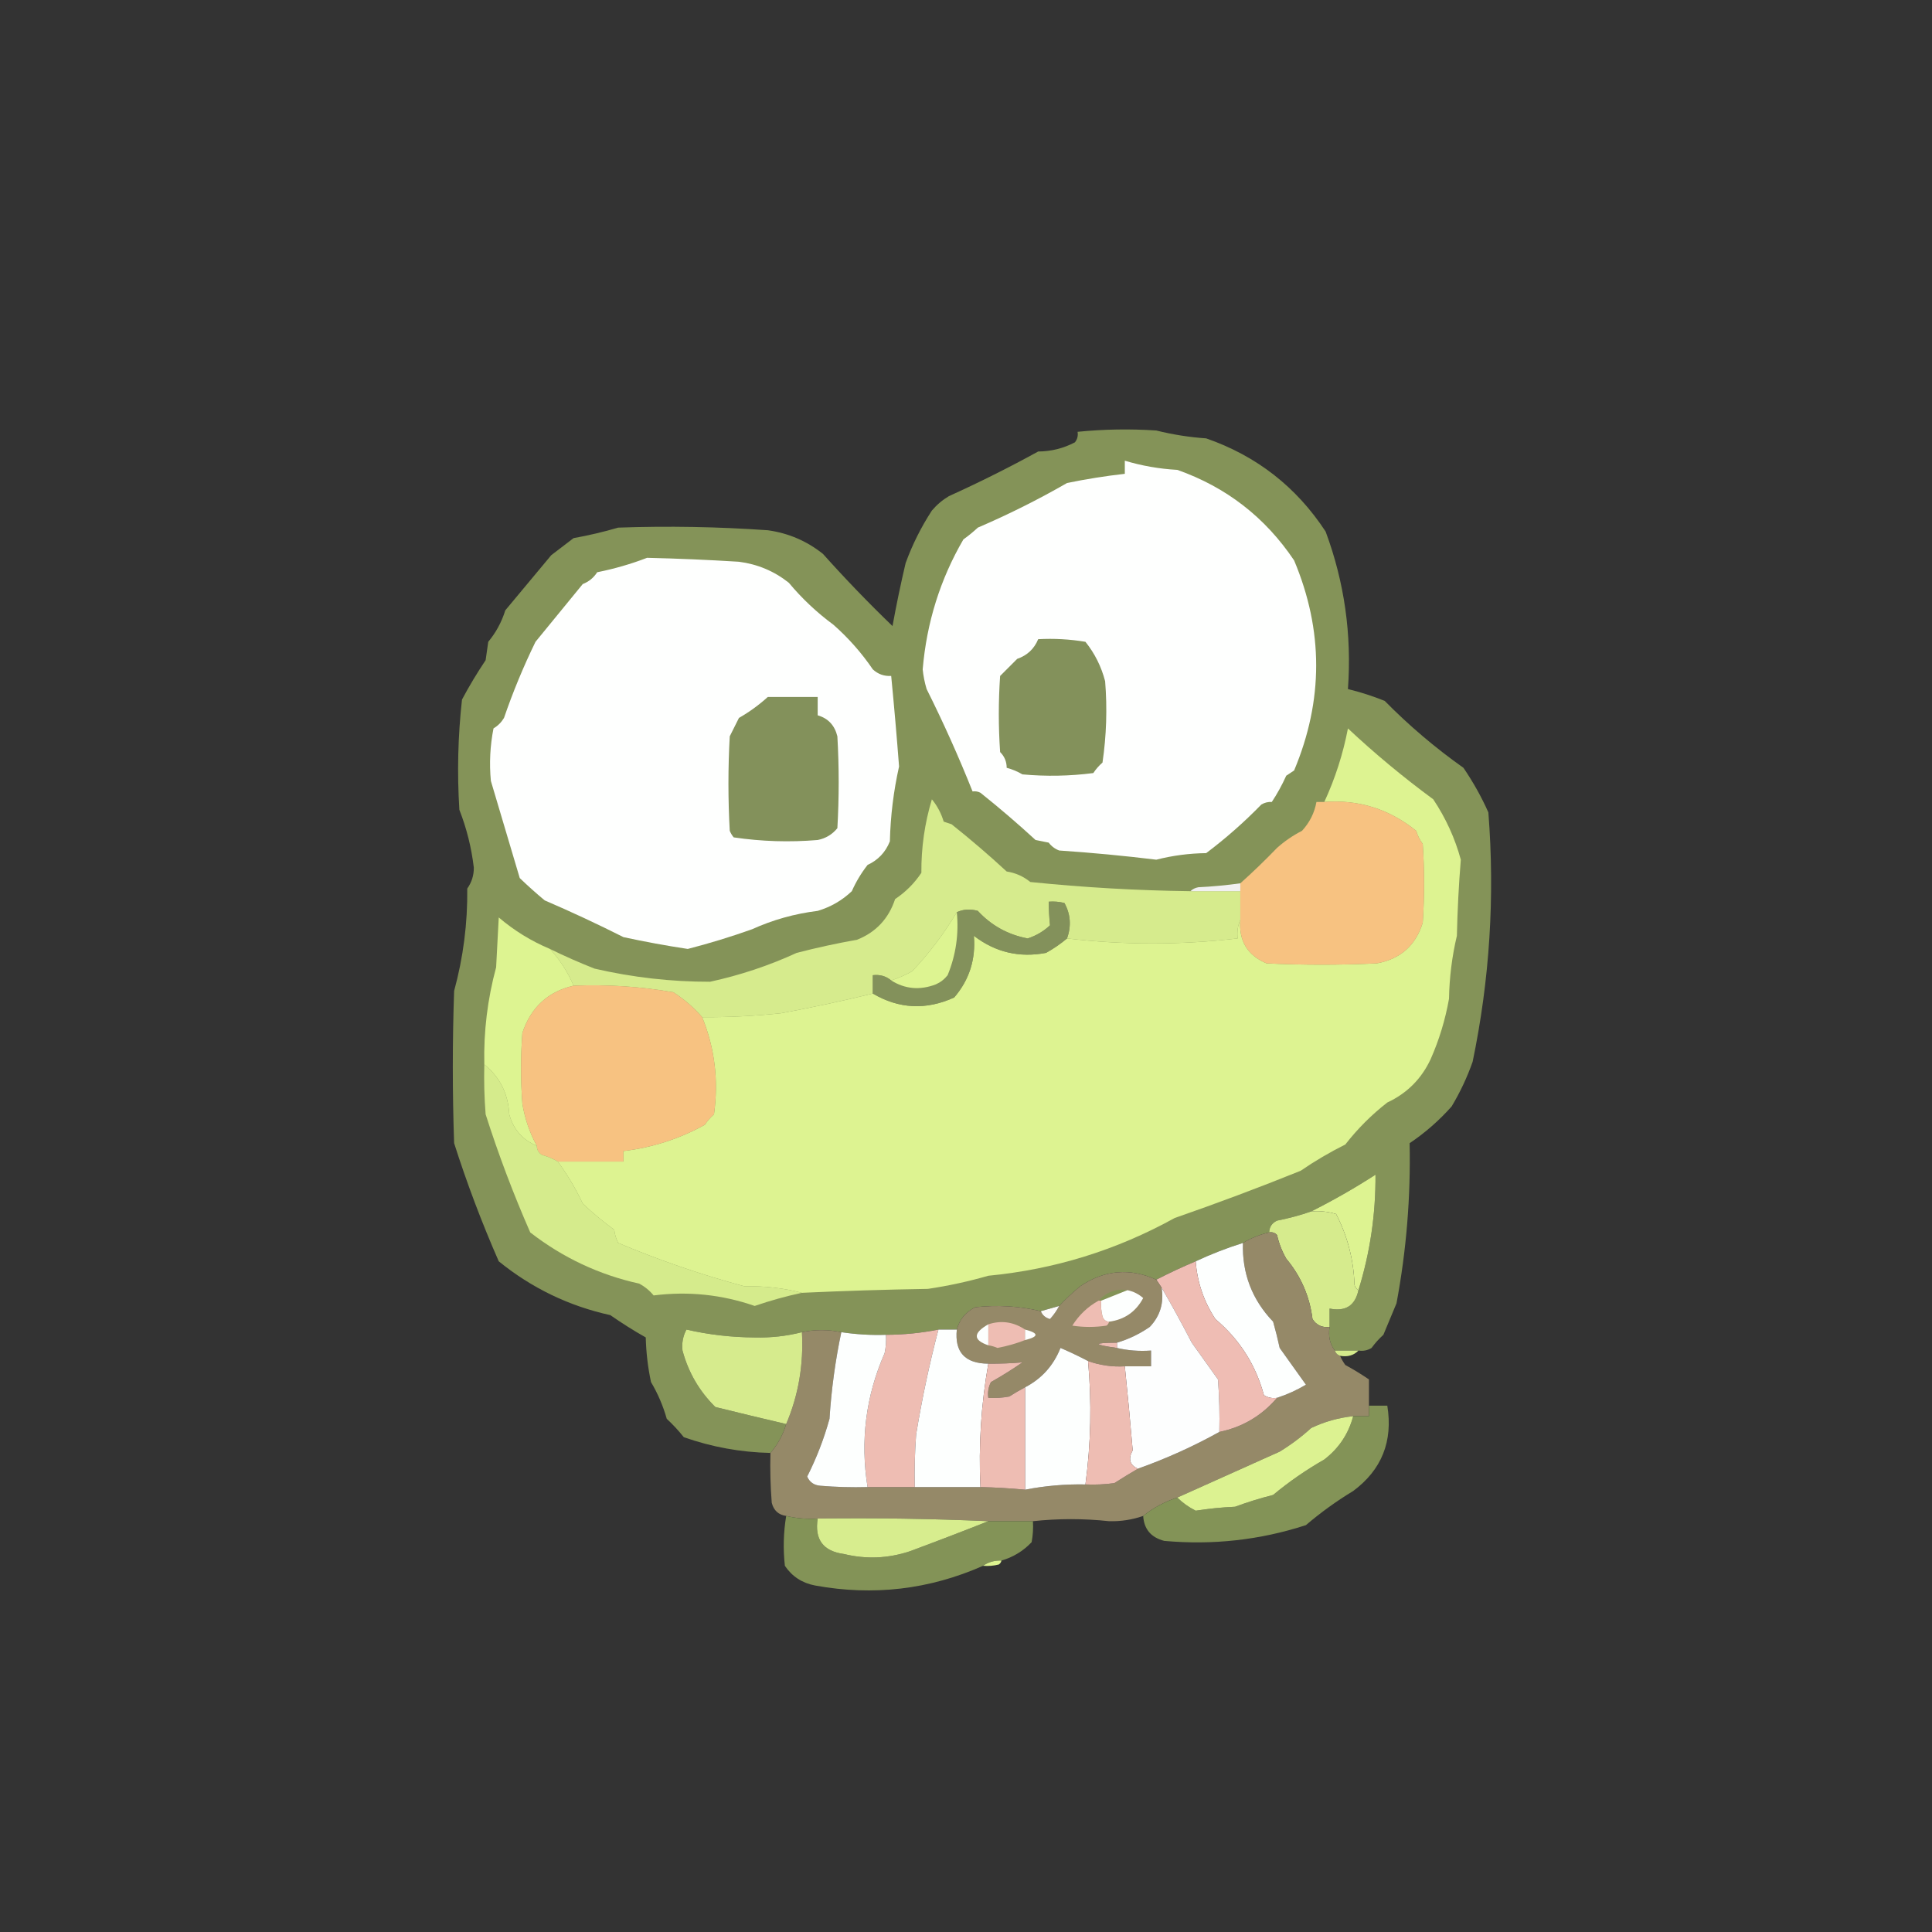 <?xml version="1.0" encoding="UTF-8"?>
<!DOCTYPE svg PUBLIC "-//W3C//DTD SVG 1.1//EN" "http://www.w3.org/Graphics/SVG/1.1/DTD/svg11.dtd">
<svg xmlns="http://www.w3.org/2000/svg" version="1.1" width="736px" height="736px" style="shape-rendering:geometricPrecision; text-rendering:geometricPrecision; image-rendering:optimizeQuality; fill-rule:evenodd; clip-rule:evenodd" xmlns:xlink="http://www.w3.org/1999/xlink">
<rect width="100%" height="100%" fill="#333333" stroke="none"/>
<g><path style="opacity:1" fill="#849358" d="M 517.5,514.5 C 514.5,514.5 511.5,514.5 508.5,514.5C 506.612,512.012 505.945,509.012 506.5,505.5C 506.5,503.167 506.5,500.833 506.5,498.5C 512.573,499.738 516.239,497.405 517.5,491.5C 521.928,477.258 524.094,462.592 524,447.5C 516.026,452.644 507.859,457.31 499.5,461.5C 495.265,462.966 490.932,464.133 486.5,465C 484.561,465.908 483.561,467.408 483.5,469.5C 480.02,470.273 476.687,471.606 473.5,473.5C 467.354,475.438 461.354,477.771 455.5,480.5C 450.38,482.647 445.38,484.981 440.5,487.5C 430.438,482.934 420.771,483.767 411.5,490C 408.636,492.366 405.969,494.866 403.5,497.5C 401.167,498.167 398.833,498.833 396.5,499.5C 388.307,497.551 379.974,497.051 371.5,498C 367.85,499.828 365.516,502.661 364.5,506.5C 362.167,506.5 359.833,506.5 357.5,506.5C 350.906,507.818 344.24,508.485 337.5,508.5C 331.788,508.687 326.121,508.354 320.5,507.5C 315.439,506.45 310.439,506.45 305.5,507.5C 299.625,508.997 293.625,509.664 287.5,509.5C 278.675,509.454 270.008,508.454 261.5,506.5C 260.174,509.001 259.674,511.668 260,514.5C 262.232,522.797 266.398,529.964 272.5,536C 281.609,538.25 290.609,540.417 299.5,542.5C 298.274,546.62 296.274,550.287 293.5,553.5C 282.188,553.256 271.188,551.256 260.5,547.5C 258.517,545.016 256.35,542.683 254,540.5C 252.599,535.545 250.599,530.878 248,526.5C 246.814,520.915 246.148,515.249 246,509.5C 241.371,506.883 236.871,504.049 232.5,501C 216.754,497.544 202.587,490.711 190,480.5C 183.531,465.755 177.865,450.755 173,435.5C 172.333,416.167 172.333,396.833 173,377.5C 176.485,364.738 178.152,351.738 178,338.5C 179.701,336.1 180.534,333.433 180.5,330.5C 179.593,322.872 177.76,315.539 175,308.5C 174.112,294.459 174.446,280.459 176,266.5C 178.735,261.367 181.735,256.367 185,251.5C 185.333,249.167 185.667,246.833 186,244.5C 188.923,240.992 191.09,236.992 192.5,232.5C 198.344,225.46 204.177,218.46 210,211.5C 212.833,209.333 215.667,207.167 218.5,205C 224.224,203.975 229.891,202.642 235.5,201C 254.515,200.334 273.515,200.667 292.5,202C 300.349,203.093 307.349,206.093 313.5,211C 321.969,220.47 330.803,229.637 340,238.5C 341.467,230.438 343.134,222.438 345,214.5C 347.57,207.46 350.903,200.793 355,194.5C 356.873,192.291 359.04,190.458 361.5,189C 373.061,183.768 384.394,178.102 395.5,172C 400.464,171.964 405.131,170.798 409.5,168.5C 410.429,167.311 410.762,165.978 410.5,164.5C 420.481,163.501 430.481,163.334 440.5,164C 446.734,165.557 453.067,166.557 459.5,167C 478.72,173.687 493.886,185.52 505,202.5C 512.163,221.772 514.997,241.772 513.5,262.5C 518.196,263.644 522.863,265.144 527.5,267C 536.665,276.32 546.665,284.82 557.5,292.5C 561.222,297.954 564.389,303.62 567,309.5C 569.507,341.569 567.507,373.236 561,404.5C 558.915,410.411 556.249,416.078 553,421.5C 548.228,426.874 542.895,431.54 537,435.5C 537.429,456.012 535.763,476.346 532,496.5C 530.333,500.5 528.667,504.5 527,508.5C 525.315,510.017 523.815,511.684 522.5,513.5C 520.955,514.452 519.288,514.785 517.5,514.5 Z"/></g>
<g><path style="opacity:1" fill="#fefffe" d="M 428.5,175.5 C 434.977,177.451 441.643,178.617 448.5,179C 467.148,185.575 481.981,197.075 493,213.5C 504.198,240.151 504.198,266.817 493,293.5C 492,294.167 491,294.833 490,295.5C 488.385,299.072 486.552,302.405 484.5,305.5C 483.07,305.421 481.736,305.754 480.5,306.5C 473.945,313.225 466.945,319.391 459.5,325C 453.047,325.079 446.713,325.912 440.5,327.5C 428.207,326.002 415.874,324.835 403.5,324C 401.884,323.385 400.551,322.385 399.5,321C 397.833,320.667 396.167,320.333 394.5,320C 387.726,313.773 380.726,307.773 373.5,302C 372.552,301.517 371.552,301.351 370.5,301.5C 365.236,288.301 359.403,275.301 353,262.5C 352.262,260.047 351.762,257.547 351.5,255C 353.011,237.181 358.177,220.681 367,205.5C 368.925,204.12 370.759,202.62 372.5,201C 384.196,195.975 395.529,190.308 406.5,184C 413.819,182.494 421.152,181.328 428.5,180.5C 428.5,178.833 428.5,177.167 428.5,175.5 Z"/></g>
<g><path style="opacity:1" fill="#fefffe" d="M 246.5,212.5 C 258.174,212.772 269.84,213.272 281.5,214C 288.608,214.922 294.941,217.589 300.5,222C 305.51,228.01 311.177,233.343 317.5,238C 323.244,243.073 328.244,248.74 332.5,255C 334.48,256.825 336.813,257.659 339.5,257.5C 340.617,268.966 341.617,280.466 342.5,292C 340.4,301.37 339.233,310.87 339,320.5C 337.363,324.637 334.53,327.637 330.5,329.5C 328.102,332.571 326.102,335.905 324.5,339.5C 320.801,343.019 316.468,345.519 311.5,347C 302.742,348.079 294.409,350.413 286.5,354C 278.424,356.879 270.257,359.379 262,361.5C 253.831,360.267 245.665,358.767 237.5,357C 227.656,352.036 217.656,347.369 207.5,343C 204.226,340.283 201.059,337.45 198,334.5C 194.348,322.174 190.681,309.841 187,297.5C 186.362,290.792 186.695,284.126 188,277.5C 189.667,276.5 191,275.167 192,273.5C 195.403,263.589 199.403,253.923 204,244.5C 210,237.167 216,229.833 222,222.5C 224.333,221.587 226.166,220.087 227.5,218C 234.101,216.676 240.434,214.843 246.5,212.5 Z"/></g>
<g><path style="opacity:1" fill="#83915b" d="M 395.5,243.5 C 401.537,243.171 407.537,243.504 413.5,244.5C 417.039,248.911 419.539,253.911 421,259.5C 421.838,269.878 421.505,280.212 420,290.5C 418.647,291.685 417.48,293.019 416.5,294.5C 407.518,295.665 398.518,295.832 389.5,295C 387.58,293.878 385.58,293.044 383.5,292.5C 383.496,290.158 382.663,288.158 381,286.5C 380.333,276.833 380.333,267.167 381,257.5C 383.167,255.333 385.333,253.167 387.5,251C 391.319,249.68 393.985,247.18 395.5,243.5 Z"/></g>
<g><path style="opacity:1" fill="#83915b" d="M 292.5,265.5 C 298.833,265.5 305.167,265.5 311.5,265.5C 311.5,267.833 311.5,270.167 311.5,272.5C 315.473,273.643 317.973,276.31 319,280.5C 319.667,292.167 319.667,303.833 319,315.5C 317.048,317.894 314.548,319.394 311.5,320C 300.774,320.903 290.107,320.569 279.5,319C 278.874,318.25 278.374,317.416 278,316.5C 277.333,304.5 277.333,292.5 278,280.5C 279.167,278.167 280.333,275.833 281.5,273.5C 285.527,271.185 289.194,268.518 292.5,265.5 Z"/></g>
<g><path style="opacity:1" fill="#ddf391" d="M 305.5,492.5 C 298.568,490.696 291.235,489.863 283.5,490C 267.171,485.612 251.171,480.112 235.5,473.5C 234.702,471.922 234.202,470.256 234,468.5C 229.751,465.388 225.751,462.055 222,458.5C 219.279,452.746 216.112,447.413 212.5,442.5C 220.833,442.5 229.167,442.5 237.5,442.5C 237.5,441.167 237.5,439.833 237.5,438.5C 248.472,437.183 258.805,433.849 268.5,428.5C 269.48,427.019 270.647,425.685 272,424.5C 273.794,411.624 272.294,399.29 267.5,387.5C 277.526,387.554 287.526,387.054 297.5,386C 309.252,383.825 320.919,381.325 332.5,378.5C 342.467,384.364 352.8,384.864 363.5,380C 369.254,373.298 371.754,365.465 371,356.5C 379.159,362.772 388.325,364.939 398.5,363C 401.369,361.404 404.036,359.57 406.5,357.5C 428.122,360.043 449.789,360.043 471.5,357.5C 471.198,354.941 471.532,352.607 472.5,350.5C 471.873,358.415 475.206,363.915 482.5,367C 496.5,367.667 510.5,367.667 524.5,367C 533.479,365.353 539.313,360.186 542,351.5C 542.667,341.5 542.667,331.5 542,321.5C 540.885,320 540.052,318.333 539.5,316.5C 529.231,308.197 517.565,304.53 504.5,305.5C 508.633,296.559 511.633,287.226 513.5,277.5C 523.688,287.048 534.522,296.048 546,304.5C 550.782,311.675 554.282,319.342 556.5,327.5C 555.717,337.139 555.217,346.806 555,356.5C 553.152,364.298 552.152,372.298 552,380.5C 550.58,388.496 548.246,396.163 545,403.5C 541.5,411 536,416.5 528.5,420C 522.5,424.667 517.167,430 512.5,436C 506.553,438.967 500.886,442.3 495.5,446C 479.66,452.392 463.66,458.392 447.5,464C 425.34,476.25 401.673,483.583 376.5,486C 368.945,488.178 361.278,489.844 353.5,491C 337.483,491.262 321.483,491.762 305.5,492.5 Z"/></g>
<g><path style="opacity:1" fill="#f7c281" d="M 504.5,305.5 C 517.565,304.53 529.231,308.197 539.5,316.5C 540.052,318.333 540.885,320 542,321.5C 542.667,331.5 542.667,341.5 542,351.5C 539.313,360.186 533.479,365.353 524.5,367C 510.5,367.667 496.5,367.667 482.5,367C 475.206,363.915 471.873,358.415 472.5,350.5C 472.5,346.833 472.5,343.167 472.5,339.5C 472.5,338.5 472.5,337.5 472.5,336.5C 477.191,332.315 481.857,327.815 486.5,323C 489.413,320.413 492.58,318.246 496,316.5C 498.929,313.31 500.762,309.643 501.5,305.5C 502.5,305.5 503.5,305.5 504.5,305.5 Z"/></g>
<g><path style="opacity:1" fill="#d6eb8d" d="M 453.5,339.5 C 459.833,339.5 466.167,339.5 472.5,339.5C 472.5,343.167 472.5,346.833 472.5,350.5C 471.532,352.607 471.198,354.941 471.5,357.5C 449.789,360.043 428.122,360.043 406.5,357.5C 408.173,352.753 407.84,348.253 405.5,344C 403.527,343.505 401.527,343.338 399.5,343.5C 399.543,346.587 399.71,349.587 400,352.5C 397.533,354.802 394.7,356.469 391.5,357.5C 383.98,356.075 377.647,352.575 372.5,347C 369.633,346.199 366.966,346.366 364.5,347.5C 359.693,355.598 354.026,363.098 347.5,370C 344.91,371.445 342.243,372.612 339.5,373.5C 337.544,371.852 335.211,371.185 332.5,371.5C 332.5,373.833 332.5,376.167 332.5,378.5C 320.919,381.325 309.252,383.825 297.5,386C 287.526,387.054 277.526,387.554 267.5,387.5C 264.321,383.825 260.654,380.658 256.5,378C 243.935,375.811 231.268,374.978 218.5,375.5C 216.315,370.314 213.315,365.647 209.5,361.5C 215.064,364.231 220.731,366.731 226.5,369C 241.048,372.357 255.714,374.024 270.5,374C 281.949,371.517 292.949,367.85 303.5,363C 311.104,361.03 318.771,359.364 326.5,358C 333.702,355.129 338.536,349.962 341,342.5C 345,339.833 348.333,336.5 351,332.5C 350.924,322.944 352.258,313.61 355,304.5C 357.063,307.011 358.563,309.844 359.5,313C 360.5,313.333 361.5,313.667 362.5,314C 369.767,319.783 376.767,325.783 383.5,332C 386.874,332.521 389.874,333.854 392.5,336C 412.787,338.078 433.12,339.245 453.5,339.5 Z"/></g>
<g><path style="opacity:1" fill="#f1f0f1" d="M 472.5,336.5 C 472.5,337.5 472.5,338.5 472.5,339.5C 466.167,339.5 459.833,339.5 453.5,339.5C 454.263,338.732 455.263,338.232 456.5,338C 461.882,337.735 467.215,337.235 472.5,336.5 Z"/></g>
<g><path style="opacity:1" fill="#83915b" d="M 406.5,357.5 C 404.036,359.57 401.369,361.404 398.5,363C 388.325,364.939 379.159,362.772 371,356.5C 371.754,365.465 369.254,373.298 363.5,380C 352.8,384.864 342.467,384.364 332.5,378.5C 332.5,376.167 332.5,373.833 332.5,371.5C 335.211,371.185 337.544,371.852 339.5,373.5C 344.796,376.808 350.462,377.308 356.5,375C 358.286,374.215 359.786,373.049 361,371.5C 364.149,363.832 365.316,355.832 364.5,347.5C 366.966,346.366 369.633,346.199 372.5,347C 377.647,352.575 383.98,356.075 391.5,357.5C 394.7,356.469 397.533,354.802 400,352.5C 399.71,349.587 399.543,346.587 399.5,343.5C 401.527,343.338 403.527,343.505 405.5,344C 407.84,348.253 408.173,352.753 406.5,357.5 Z"/></g>
<g><path style="opacity:1" fill="#ddf491" d="M 364.5,347.5 C 365.316,355.832 364.149,363.832 361,371.5C 359.786,373.049 358.286,374.215 356.5,375C 350.462,377.308 344.796,376.808 339.5,373.5C 342.243,372.612 344.91,371.445 347.5,370C 354.026,363.098 359.693,355.598 364.5,347.5 Z"/></g>
<g><path style="opacity:1" fill="#ddf491" d="M 209.5,361.5 C 213.315,365.647 216.315,370.314 218.5,375.5C 208.753,377.738 202.253,383.738 199,393.5C 198.333,402.5 198.333,411.5 199,420.5C 199.956,426.205 201.79,431.538 204.5,436.5C 199.063,434.228 195.563,430.228 194,424.5C 193.611,416.655 190.444,410.322 184.5,405.5C 184.218,392.958 185.718,380.625 189,368.5C 189.333,362.167 189.667,355.833 190,349.5C 195.878,354.514 202.378,358.514 209.5,361.5 Z"/></g>
<g><path style="opacity:1" fill="#f7c281" d="M 218.5,375.5 C 231.268,374.978 243.935,375.811 256.5,378C 260.654,380.658 264.321,383.825 267.5,387.5C 272.294,399.29 273.794,411.624 272,424.5C 270.647,425.685 269.48,427.019 268.5,428.5C 258.805,433.849 248.472,437.183 237.5,438.5C 237.5,439.833 237.5,441.167 237.5,442.5C 229.167,442.5 220.833,442.5 212.5,442.5C 210.641,441.406 208.641,440.573 206.5,440C 205.177,439.184 204.511,438.017 204.5,436.5C 201.79,431.538 199.956,426.205 199,420.5C 198.333,411.5 198.333,402.5 199,393.5C 202.253,383.738 208.753,377.738 218.5,375.5 Z"/></g>
<g><path style="opacity:1" fill="#d5eb8c" d="M 184.5,405.5 C 190.444,410.322 193.611,416.655 194,424.5C 195.563,430.228 199.063,434.228 204.5,436.5C 204.511,438.017 205.177,439.184 206.5,440C 208.641,440.573 210.641,441.406 212.5,442.5C 216.112,447.413 219.279,452.746 222,458.5C 225.751,462.055 229.751,465.388 234,468.5C 234.202,470.256 234.702,471.922 235.5,473.5C 251.171,480.112 267.171,485.612 283.5,490C 291.235,489.863 298.568,490.696 305.5,492.5C 299.415,493.8 293.415,495.467 287.5,497.5C 275,493.17 262.166,491.836 249,493.5C 247.457,491.622 245.624,490.122 243.5,489C 228.255,485.629 214.422,479.129 202,469.5C 195.531,454.755 189.865,439.755 185,424.5C 184.5,418.175 184.334,411.842 184.5,405.5 Z"/></g>
<g><path style="opacity:1" fill="#ddf391" d="M 517.5,491.5 C 516.778,491.082 516.278,490.416 516,489.5C 515.686,479.936 513.352,470.936 509,462.5C 505.943,461.549 502.777,461.216 499.5,461.5C 507.859,457.31 516.026,452.644 524,447.5C 524.094,462.592 521.928,477.258 517.5,491.5 Z"/></g>
<g><path style="opacity:1" fill="#d6eb8d" d="M 499.5,461.5 C 502.777,461.216 505.943,461.549 509,462.5C 513.352,470.936 515.686,479.936 516,489.5C 516.278,490.416 516.778,491.082 517.5,491.5C 516.239,497.405 512.573,499.738 506.5,498.5C 506.5,500.833 506.5,503.167 506.5,505.5C 503.675,505.838 501.508,504.838 500,502.5C 498.922,493.855 495.588,486.189 490,479.5C 488.377,476.673 487.21,473.673 486.5,470.5C 485.675,469.614 484.675,469.281 483.5,469.5C 483.561,467.408 484.561,465.908 486.5,465C 490.932,464.133 495.265,462.966 499.5,461.5 Z"/></g>
<g><path style="opacity:1" fill="#958968" d="M 483.5,469.5 C 484.675,469.281 485.675,469.614 486.5,470.5C 487.21,473.673 488.377,476.673 490,479.5C 495.588,486.189 498.922,493.855 500,502.5C 501.508,504.838 503.675,505.838 506.5,505.5C 505.945,509.012 506.612,512.012 508.5,514.5C 508.833,515.5 509.5,516.167 510.5,516.5C 511.028,517.721 511.695,518.887 512.5,520C 515.702,521.744 518.702,523.577 521.5,525.5C 521.5,528.833 521.5,532.167 521.5,535.5C 521.5,536.833 521.5,538.167 521.5,539.5C 519.5,539.5 517.5,539.5 515.5,539.5C 509.949,540.071 504.615,541.571 499.5,544C 495.783,547.385 491.783,550.385 487.5,553C 474.481,558.844 461.481,564.677 448.5,570.5C 443.649,572.089 439.315,574.422 435.5,577.5C 431.33,578.952 426.997,579.619 422.5,579.5C 412.84,578.462 403.173,578.462 393.5,579.5C 387.833,579.5 382.167,579.5 376.5,579.5C 354.86,578.544 333.193,578.211 311.5,578.5C 307.4,578.763 303.4,578.43 299.5,577.5C 296.585,577.087 294.752,575.421 294,572.5C 293.5,566.175 293.334,559.842 293.5,553.5C 296.274,550.287 298.274,546.62 299.5,542.5C 304.176,531.502 306.176,519.836 305.5,507.5C 310.439,506.45 315.439,506.45 320.5,507.5C 318.215,518.326 316.715,529.326 316,540.5C 313.897,548.112 311.064,555.445 307.5,562.5C 308.423,564.636 310.089,565.802 312.5,566C 318.491,566.499 324.491,566.666 330.5,566.5C 336.5,566.5 342.5,566.5 348.5,566.5C 356.833,566.5 365.167,566.5 373.5,566.5C 379.181,566.635 384.848,566.968 390.5,567.5C 398.087,566.019 405.753,565.352 413.5,565.5C 417.182,565.665 420.848,565.499 424.5,565C 427.525,563.065 430.525,561.232 433.5,559.5C 444.301,555.656 454.634,550.989 464.5,545.5C 473.326,543.671 480.659,539.337 486.5,532.5C 490.418,531.214 494.084,529.548 497.5,527.5C 494.175,522.858 490.841,518.191 487.5,513.5C 486.774,510.148 485.941,506.815 485,503.5C 476.986,495.133 473.153,485.133 473.5,473.5C 476.687,471.606 480.02,470.273 483.5,469.5 Z"/></g>
<g><path style="opacity:1" fill="#fdfffe" d="M 473.5,473.5 C 473.153,485.133 476.986,495.133 485,503.5C 485.941,506.815 486.774,510.148 487.5,513.5C 490.841,518.191 494.175,522.858 497.5,527.5C 494.084,529.548 490.418,531.214 486.5,532.5C 484.712,532.785 483.045,532.452 481.5,531.5C 478.376,519.924 472.209,510.257 463,502.5C 458.598,495.793 456.098,488.459 455.5,480.5C 461.354,477.771 467.354,475.438 473.5,473.5 Z"/></g>
<g><path style="opacity:1" fill="#efbdb4" d="M 455.5,480.5 C 456.098,488.459 458.598,495.793 463,502.5C 472.209,510.257 478.376,519.924 481.5,531.5C 483.045,532.452 484.712,532.785 486.5,532.5C 480.659,539.337 473.326,543.671 464.5,545.5C 464.666,538.825 464.5,532.158 464,525.5C 460.667,520.833 457.333,516.167 454,511.5C 450.303,504.334 446.469,497.334 442.5,490.5C 441.833,489.5 441.167,488.5 440.5,487.5C 445.38,484.981 450.38,482.647 455.5,480.5 Z"/></g>
<g><path style="opacity:1" fill="#958968" d="M 440.5,487.5 C 441.167,488.5 441.833,489.5 442.5,490.5C 443.476,496.316 441.976,501.316 438,505.5C 434.098,508.182 429.932,510.182 425.5,511.5C 416.286,511.546 416.286,512.213 425.5,513.5C 429.634,514.485 433.968,514.818 438.5,514.5C 438.5,516.5 438.5,518.5 438.5,520.5C 435.167,520.5 431.833,520.5 428.5,520.5C 423.673,520.779 419.007,520.113 414.5,518.5C 411.072,516.703 407.572,515.036 404,513.5C 401.321,520.227 396.821,525.227 390.5,528.5C 388.481,529.566 386.481,530.732 384.5,532C 381.854,532.497 379.187,532.664 376.5,532.5C 376.201,530.396 376.534,528.396 377.5,526.5C 381.653,524.167 385.653,521.667 389.5,519C 385.254,519.367 380.92,519.533 376.5,519.5C 367.623,519.437 363.623,515.104 364.5,506.5C 365.516,502.661 367.85,499.828 371.5,498C 379.974,497.051 388.307,497.551 396.5,499.5C 397.105,501.026 398.271,502.026 400,502.5C 401.412,500.935 402.579,499.269 403.5,497.5C 405.969,494.866 408.636,492.366 411.5,490C 420.771,483.767 430.438,482.934 440.5,487.5 Z"/></g>
<g><path style="opacity:1" fill="#839357" d="M 429.5,491.5 C 426.162,492.836 422.829,494.169 419.5,495.5C 419.167,495.5 418.833,495.5 418.5,495.5C 421.624,492.129 425.291,490.796 429.5,491.5 Z"/></g>
<g><path style="opacity:1" fill="#fdfefe" d="M 442.5,490.5 C 446.469,497.334 450.303,504.334 454,511.5C 457.333,516.167 460.667,520.833 464,525.5C 464.5,532.158 464.666,538.825 464.5,545.5C 454.634,550.989 444.301,555.656 433.5,559.5C 430.358,558.122 429.692,555.788 431.5,552.5C 430.601,541.816 429.601,531.149 428.5,520.5C 431.833,520.5 435.167,520.5 438.5,520.5C 438.5,518.5 438.5,516.5 438.5,514.5C 433.968,514.818 429.634,514.485 425.5,513.5C 425.5,512.833 425.5,512.167 425.5,511.5C 429.932,510.182 434.098,508.182 438,505.5C 441.976,501.316 443.476,496.316 442.5,490.5 Z"/></g>
<g><path style="opacity:1" fill="#fdfffe" d="M 429.5,491.5 C 431.757,491.962 433.757,492.962 435.5,494.5C 432.686,499.737 428.353,502.737 422.5,503.5C 421.25,503.423 420.417,502.756 420,501.5C 419.505,499.527 419.338,497.527 419.5,495.5C 422.829,494.169 426.162,492.836 429.5,491.5 Z"/></g>
<g><path style="opacity:1" fill="#eebdb3" d="M 418.5,495.5 C 418.833,495.5 419.167,495.5 419.5,495.5C 419.338,497.527 419.505,499.527 420,501.5C 420.417,502.756 421.25,503.423 422.5,503.5C 422.389,504.117 422.056,504.617 421.5,505C 417.167,505.667 412.833,505.667 408.5,505C 411.096,500.9 414.429,497.733 418.5,495.5 Z"/></g>
<g><path style="opacity:1" fill="#fdfbfa" d="M 403.5,497.5 C 402.579,499.269 401.412,500.935 400,502.5C 398.271,502.026 397.105,501.026 396.5,499.5C 398.833,498.833 401.167,498.167 403.5,497.5 Z"/></g>
<g><path style="opacity:1" fill="#eebdb3" d="M 390.5,506.5 C 390.5,507.833 390.5,509.167 390.5,510.5C 387.166,511.806 383.666,512.806 380,513.5C 378.862,513.011 377.695,512.678 376.5,512.5C 376.5,509.833 376.5,507.167 376.5,504.5C 381.448,502.903 386.114,503.569 390.5,506.5 Z"/></g>
<g><path style="opacity:1" fill="#fdfffe" d="M 376.5,504.5 C 376.5,507.167 376.5,509.833 376.5,512.5C 370.647,510.506 370.647,507.839 376.5,504.5 Z"/></g>
<g><path style="opacity:1" fill="#d6eb8d" d="M 305.5,507.5 C 306.176,519.836 304.176,531.502 299.5,542.5C 290.609,540.417 281.609,538.25 272.5,536C 266.398,529.964 262.232,522.797 260,514.5C 259.674,511.668 260.174,509.001 261.5,506.5C 270.008,508.454 278.675,509.454 287.5,509.5C 293.625,509.664 299.625,508.997 305.5,507.5 Z"/></g>
<g><path style="opacity:1" fill="#eebdb3" d="M 357.5,506.5 C 354.035,519.681 351.202,533.014 349,546.5C 348.5,553.158 348.334,559.825 348.5,566.5C 342.5,566.5 336.5,566.5 330.5,566.5C 327.674,548.802 329.841,531.802 337,515.5C 337.497,513.19 337.663,510.857 337.5,508.5C 344.24,508.485 350.906,507.818 357.5,506.5 Z"/></g>
<g><path style="opacity:1" fill="#fdfffe" d="M 357.5,506.5 C 359.833,506.5 362.167,506.5 364.5,506.5C 363.623,515.104 367.623,519.437 376.5,519.5C 373.758,534.984 372.758,550.65 373.5,566.5C 365.167,566.5 356.833,566.5 348.5,566.5C 348.334,559.825 348.5,553.158 349,546.5C 351.202,533.014 354.035,519.681 357.5,506.5 Z"/></g>
<g><path style="opacity:1" fill="#fdfffe" d="M 390.5,506.5 C 395.805,507.858 395.805,509.192 390.5,510.5C 390.5,509.167 390.5,507.833 390.5,506.5 Z"/></g>
<g><path style="opacity:1" fill="#fdfffe" d="M 320.5,507.5 C 326.121,508.354 331.788,508.687 337.5,508.5C 337.663,510.857 337.497,513.19 337,515.5C 329.841,531.802 327.674,548.802 330.5,566.5C 324.491,566.666 318.491,566.499 312.5,566C 310.089,565.802 308.423,564.636 307.5,562.5C 311.064,555.445 313.897,548.112 316,540.5C 316.715,529.326 318.215,518.326 320.5,507.5 Z"/></g>
<g><path style="opacity:1" fill="#eebdb3" d="M 425.5,511.5 C 425.5,512.167 425.5,512.833 425.5,513.5C 416.286,512.213 416.286,511.546 425.5,511.5 Z"/></g>
<g><path style="opacity:1" fill="#fdfffe" d="M 414.5,518.5 C 415.933,534.203 415.6,549.87 413.5,565.5C 405.753,565.352 398.087,566.019 390.5,567.5C 390.5,554.5 390.5,541.5 390.5,528.5C 396.821,525.227 401.321,520.227 404,513.5C 407.572,515.036 411.072,516.703 414.5,518.5 Z"/></g>
<g><path style="opacity:1" fill="#d5eb8c" d="M 508.5,514.5 C 511.5,514.5 514.5,514.5 517.5,514.5C 515.721,516.344 513.388,517.01 510.5,516.5C 509.5,516.167 508.833,515.5 508.5,514.5 Z"/></g>
<g><path style="opacity:1" fill="#eebdb3" d="M 390.5,528.5 C 390.5,541.5 390.5,554.5 390.5,567.5C 384.848,566.968 379.181,566.635 373.5,566.5C 372.758,550.65 373.758,534.984 376.5,519.5C 380.92,519.533 385.254,519.367 389.5,519C 385.653,521.667 381.653,524.167 377.5,526.5C 376.534,528.396 376.201,530.396 376.5,532.5C 379.187,532.664 381.854,532.497 384.5,532C 386.481,530.732 388.481,529.566 390.5,528.5 Z"/></g>
<g><path style="opacity:1" fill="#eebdb3" d="M 414.5,518.5 C 419.007,520.113 423.673,520.779 428.5,520.5C 429.601,531.149 430.601,541.816 431.5,552.5C 429.692,555.788 430.358,558.122 433.5,559.5C 430.525,561.232 427.525,563.065 424.5,565C 420.848,565.499 417.182,565.665 413.5,565.5C 415.6,549.87 415.933,534.203 414.5,518.5 Z"/></g>
<g><path style="opacity:1" fill="#839357" d="M 521.5,535.5 C 523.833,535.5 526.167,535.5 528.5,535.5C 530.7,549.088 526.366,559.922 515.5,568C 509.143,571.845 503.143,576.178 497.5,581C 480.026,586.681 462.026,588.681 443.5,587C 438.478,585.69 435.812,582.523 435.5,577.5C 439.315,574.422 443.649,572.089 448.5,570.5C 450.513,572.497 452.846,574.164 455.5,575.5C 460.447,574.717 465.447,574.217 470.5,574C 475.2,572.254 480.033,570.754 485,569.5C 491.057,564.464 497.557,559.964 504.5,556C 510.051,551.724 513.718,546.224 515.5,539.5C 517.5,539.5 519.5,539.5 521.5,539.5C 521.5,538.167 521.5,536.833 521.5,535.5 Z"/></g>
<g><path style="opacity:1" fill="#dcf291" d="M 515.5,539.5 C 513.718,546.224 510.051,551.724 504.5,556C 497.557,559.964 491.057,564.464 485,569.5C 480.033,570.754 475.2,572.254 470.5,574C 465.447,574.217 460.447,574.717 455.5,575.5C 452.846,574.164 450.513,572.497 448.5,570.5C 461.481,564.677 474.481,558.844 487.5,553C 491.783,550.385 495.783,547.385 499.5,544C 504.615,541.571 509.949,540.071 515.5,539.5 Z"/></g>
<g><path style="opacity:1" fill="#839357" d="M 299.5,577.5 C 303.4,578.43 307.4,578.763 311.5,578.5C 310.241,586.447 313.574,590.947 321.5,592C 329.908,594.05 338.241,593.717 346.5,591C 356.717,587.214 366.717,583.381 376.5,579.5C 382.167,579.5 387.833,579.5 393.5,579.5C 393.664,582.187 393.497,584.854 393,587.5C 389.79,590.88 385.957,593.213 381.5,594.5C 378.848,594.41 376.515,595.076 374.5,596.5C 354.026,605.551 332.692,608.051 310.5,604C 305.581,603.067 301.748,600.567 299,596.5C 298.294,590.13 298.461,583.797 299.5,577.5 Z"/></g>
<g><path style="opacity:1" fill="#d7ed8e" d="M 311.5,578.5 C 333.193,578.211 354.86,578.544 376.5,579.5C 366.717,583.381 356.717,587.214 346.5,591C 338.241,593.717 329.908,594.05 321.5,592C 313.574,590.947 310.241,586.447 311.5,578.5 Z"/></g>
<g><path style="opacity:1" fill="#ddf491" d="M 381.5,594.5 C 381.389,595.117 381.056,595.617 380.5,596C 378.527,596.495 376.527,596.662 374.5,596.5C 376.515,595.076 378.848,594.41 381.5,594.5 Z"/></g>
</svg>
